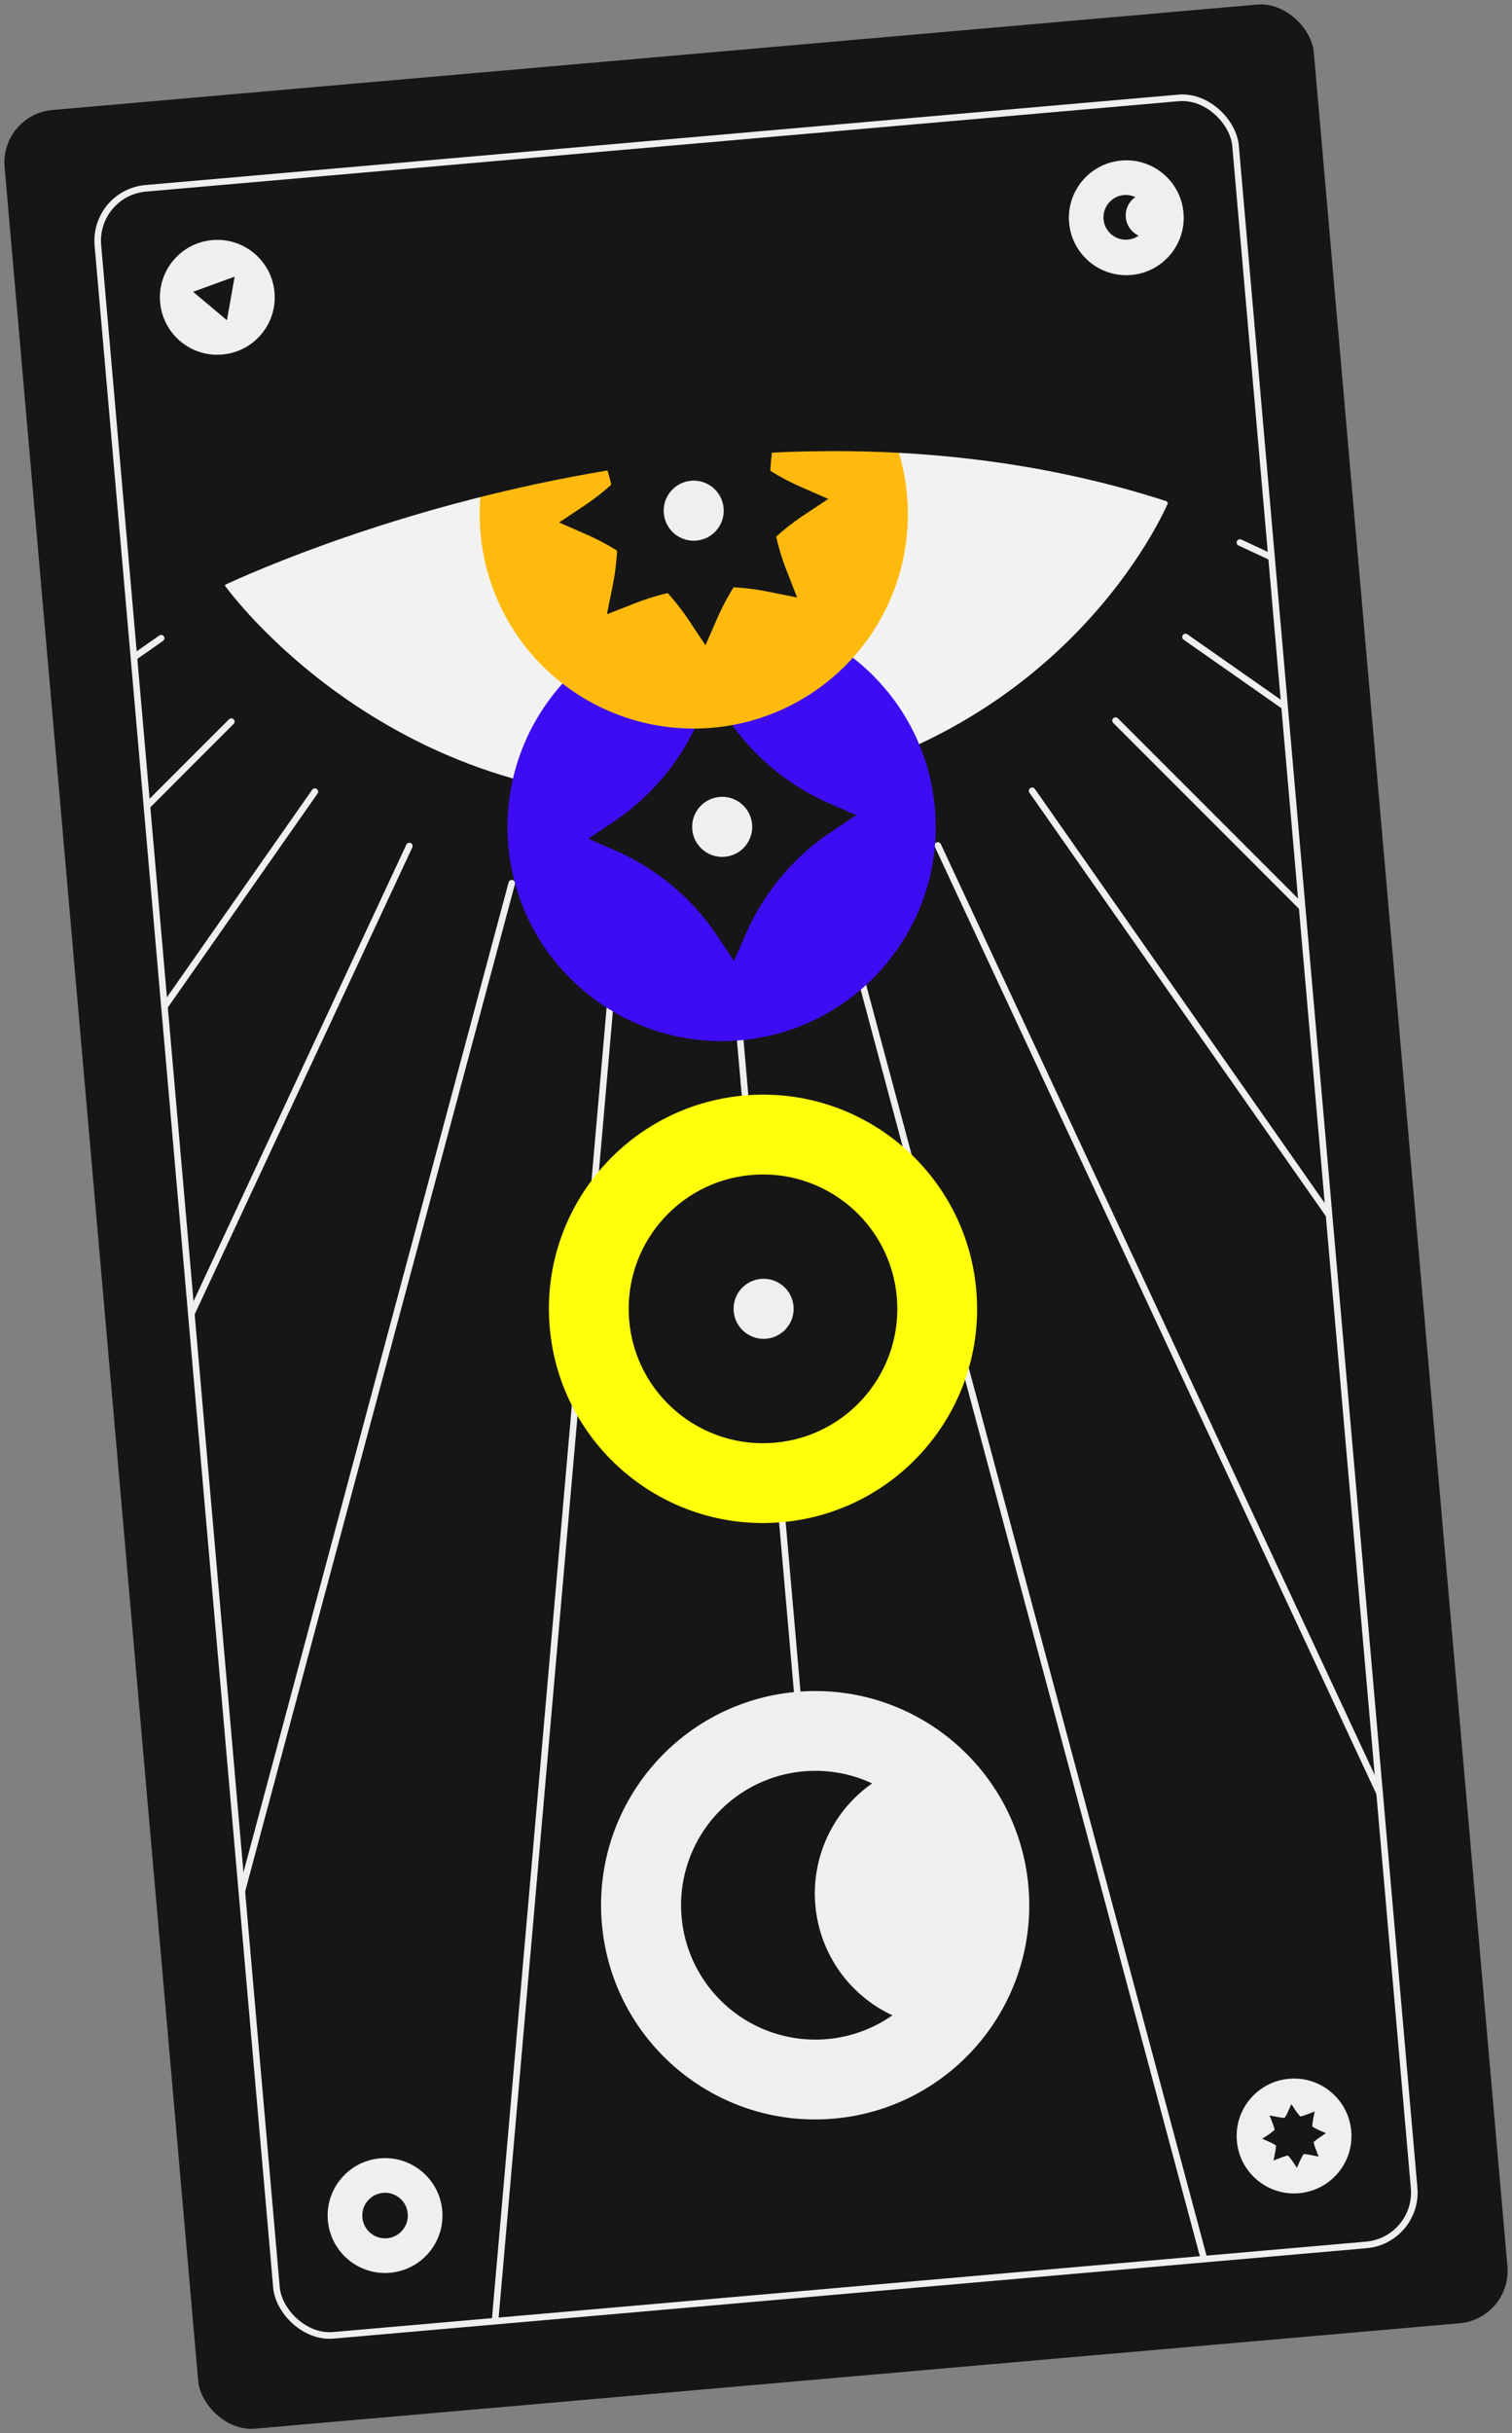 <svg xmlns="http://www.w3.org/2000/svg" width="460.154" height="740.19" viewBox="0 0 460.154 740.19">
  <rect x="0" y="0" width="460.154" height="740.19" fill="#808080" stroke="none"/>
  <g id="Layer_2" data-name="Layer 2" transform="translate(0 34.859) rotate(-5)">
    <g id="Capa_1" data-name="Capa 1">
      <rect id="Rectángulo_2571" data-name="Rectángulo 2571" width="399.968" height="708.025" rx="16" fill="#161616"/>
      <rect id="Rectángulo_2572" data-name="Rectángulo 2572" width="347.55" height="655.607" rx="16" transform="translate(26.209 26.209)" fill="none" stroke="#efefef" stroke-linecap="round" stroke-linejoin="round" stroke-width="2"/>
      <line id="Línea_32" data-name="Línea 32" y2="306.359" transform="translate(199.88 257.9)" fill="none" stroke="#efefef" stroke-linecap="round" stroke-linejoin="round" stroke-width="2"/>
      <line id="Línea_33" data-name="Línea 33" x2="75.23" y2="426.652" transform="translate(232.92 254.973)" fill="none" stroke="#efefef" stroke-linecap="round" stroke-linejoin="round" stroke-width="2"/>
      <line id="Línea_34" data-name="Línea 34" x2="108.799" y2="298.928" transform="translate(264.949 246.346)" fill="none" stroke="#efefef" stroke-linecap="round" stroke-linejoin="round" stroke-width="2"/>
      <line id="Línea_35" data-name="Línea 35" x2="78.714" y2="136.329" transform="translate(294.991 232.297)" fill="none" stroke="#efefef" stroke-linecap="round" stroke-linejoin="round" stroke-width="2"/>
      <line id="Línea_36" data-name="Línea 36" x2="51.544" y2="61.432" transform="translate(322.144 213.236)" fill="none" stroke="#efefef" stroke-linecap="round" stroke-linejoin="round" stroke-width="2"/>
      <line id="Línea_37" data-name="Línea 37" x2="27.978" y2="23.473" transform="translate(345.568 189.757)" fill="none" stroke="#efefef" stroke-linecap="round" stroke-linejoin="round" stroke-width="2"/>
      <line id="Línea_38" data-name="Línea 38" x2="9.026" y2="5.209" transform="translate(364.564 162.565)" fill="none" stroke="#efefef" stroke-linecap="round" stroke-linejoin="round" stroke-width="2"/>
      <line id="Línea_39" data-name="Línea 39" x1="8.703" y2="5.023" transform="translate(26.269 162.948)" fill="none" stroke="#efefef" stroke-linecap="round" stroke-linejoin="round" stroke-width="2"/>
      <line id="Línea_40" data-name="Línea 40" x1="27.727" y2="23.271" transform="translate(26.302 190.096)" fill="none" stroke="#efefef" stroke-linecap="round" stroke-linejoin="round" stroke-width="2"/>
      <line id="Línea_41" data-name="Línea 41" x1="51.189" y2="61.006" transform="translate(26.323 213.525)" fill="none" stroke="#efefef" stroke-linecap="round" stroke-linejoin="round" stroke-width="2"/>
      <line id="Línea_42" data-name="Línea 42" x1="78.479" y2="135.936" transform="translate(26.225 232.516)" fill="none" stroke="#efefef" stroke-linecap="round" stroke-linejoin="round" stroke-width="2"/>
      <line id="Línea_43" data-name="Línea 43" x1="108.504" y2="298.114" transform="translate(26.28 246.499)" fill="none" stroke="#efefef" stroke-linecap="round" stroke-linejoin="round" stroke-width="2"/>
      <line id="Línea_44" data-name="Línea 44" x1="75.181" y2="426.351" transform="translate(91.654 255.05)" fill="none" stroke="#efefef" stroke-linecap="round" stroke-linejoin="round" stroke-width="2"/>
      <ellipse id="Elipse_96" data-name="Elipse 96" cx="17.473" cy="17.473" rx="17.473" ry="17.473" transform="translate(43.567 43.665)" fill="#efefef"/>
      <ellipse id="Elipse_97" data-name="Elipse 97" cx="17.473" cy="17.473" rx="17.473" ry="17.473" transform="translate(43.567 629.415)" fill="#efefef"/>
      <ellipse id="Elipse_98" data-name="Elipse 98" cx="6.929" cy="6.929" rx="6.929" ry="6.929" transform="translate(54.11 639.959)" fill="#161616"/>
      <ellipse id="Elipse_99" data-name="Elipse 99" cx="17.473" cy="17.473" rx="17.473" ry="17.473" transform="translate(321.26 629.415)" fill="#efefef"/>
      <path id="Trazado_933" data-name="Trazado 933" d="M102,209.753s46.886-75.263,144.356-75.263,143.739,75.263,143.739,75.263-38.865,74.624-140.037,77.114S102,209.753,102,209.753Z" transform="translate(-46.306 -61.056)" fill="#f2f2f2"/>
      <ellipse id="Elipse_100" data-name="Elipse 100" cx="65.156" cy="65.156" rx="65.156" ry="65.156" transform="translate(134.506 499.103)" fill="#efefef"/>
      <path id="Trazado_934" data-name="Trazado 934" d="M331.8,999.419a40.864,40.864,0,0,1,20.443-35.409,40.88,40.88,0,1,0,0,70.818A40.853,40.853,0,0,1,331.8,999.419Z" transform="translate(-132.079 -435.16)" fill="#161616"/>
      <ellipse id="Elipse_101" data-name="Elipse 101" cx="65.156" cy="65.156" rx="65.156" ry="65.156" transform="translate(134.729 169.844)" fill="#3e0cf2"/>
      <path id="Trazado_935" data-name="Trazado 935" d="M328.074,363.475l4.368-7.945,4.368,7.945a71.85,71.85,0,0,0,28.584,28.584l7.945,4.368-7.945,4.368a71.85,71.85,0,0,0-28.584,28.584l-4.368,7.945-4.368-7.945a71.85,71.85,0,0,0-28.584-28.584l-7.95-4.368,7.95-4.368A71.85,71.85,0,0,0,328.074,363.475Z" transform="translate(-132.354 -161.405)" fill="#161616"/>
      <ellipse id="Elipse_102" data-name="Elipse 102" cx="9.14" cy="9.14" rx="9.14" ry="9.14" transform="translate(190.926 225.86)" fill="#efefef"/>
      <path id="Trazado_936" data-name="Trazado 936" d="M374.9,215.95a65.156,65.156,0,1,1-126.719.835l36.518-14.125,42.2.453Z" transform="translate(-111.897 -92.004)" fill="#ffba0d"/>
      <path id="Trazado_937" data-name="Trazado 937" d="M372.859,219.359l-7.994-4.368a71.848,71.848,0,0,1-8.813-5.695,72.308,72.308,0,0,1,2.184-10.26L360.8,190.3l-8.736,2.561a72.416,72.416,0,0,1-10.254,2.184,72.321,72.321,0,0,1-5.651-8.8l-4.368-7.988-4.368,7.988a72.937,72.937,0,0,1-5.722,8.8,72.327,72.327,0,0,1-10.26-2.184L302.7,190.3l2.561,8.736a72.3,72.3,0,0,1,2.184,10.26,71.844,71.844,0,0,1-8.813,5.695l-7.994,4.368,7.994,4.368a71.841,71.841,0,0,1,8.829,5.717,72.3,72.3,0,0,1-2.184,10.26l-2.561,8.736,8.736-2.561A72.323,72.323,0,0,1,321.7,243.64a72.935,72.935,0,0,1,5.69,8.818l4.368,7.988,4.368-7.988a72.322,72.322,0,0,1,5.7-8.818,72.418,72.418,0,0,1,10.254,2.211l8.736,2.561-2.561-8.736a72.307,72.307,0,0,1-2.184-10.26,71.841,71.841,0,0,1,8.813-5.695Z" transform="translate(-131.946 -80.927)" fill="#161616"/>
      <ellipse id="Elipse_103" data-name="Elipse 103" cx="9.14" cy="9.14" rx="9.14" ry="9.14" transform="translate(190.674 129.291)" fill="#efefef"/>
      <path id="Trazado_938" data-name="Trazado 938" d="M97.45,207.683s155.069-60.247,293.063-.06c0,0-41.5-82-154.364-79.172C143.861,130.777,97.45,207.683,97.45,207.683Z" transform="translate(-44.241 -58.282)" fill="#161616"/>
      <ellipse id="Elipse_104" data-name="Elipse 104" cx="65.156" cy="65.156" rx="65.156" ry="65.156" transform="translate(134.506 316.99)" fill="#ffff0c"/>
      <ellipse id="Elipse_105" data-name="Elipse 105" cx="40.88" cy="40.88" rx="40.88" ry="40.88" transform="translate(158.782 341.266)" fill="#161616"/>
      <ellipse id="Elipse_106" data-name="Elipse 106" cx="9.14" cy="9.14" rx="9.14" ry="9.14" transform="translate(190.707 373.006)" fill="#efefef"/>
      <path id="Trazado_939" data-name="Trazado 939" d="M111.6,101.35l-12.99,3.484,9.506,9.506Z" transform="translate(-44.767 -46.011)" fill="#161616"/>
      <path id="Trazado_940" data-name="Trazado 940" d="M622.045,1176.655l-1.895-1.032a17.08,17.08,0,0,1-2.091-1.354,16.9,16.9,0,0,1,.546-2.43l.606-2.075-2.075.606a16.934,16.934,0,0,1-2.43.546,17.083,17.083,0,0,1-1.349-2.091l-1.037-1.895-1.037,1.895a17.091,17.091,0,0,1-1.349,2.091,16.82,16.82,0,0,1-2.435-.546l-2.075-.606.606,2.075a16.91,16.91,0,0,1,.546,2.43,17.062,17.062,0,0,1-2.091,1.354l-1.895,1.032,1.895,1.037a17.082,17.082,0,0,1,2.091,1.354,16.9,16.9,0,0,1-.546,2.43l-.606,2.075,2.075-.606a16.851,16.851,0,0,1,2.435-.546,17.068,17.068,0,0,1,1.349,2.091l1.037,1.895,1.037-1.895a17.093,17.093,0,0,1,1.349-2.091,16.951,16.951,0,0,1,2.43.546l2.075.606-.606-2.075a16.918,16.918,0,0,1-.546-2.43,17.093,17.093,0,0,1,2.091-1.354Z" transform="translate(-273.566 -529.767)" fill="#161616"/>
      <ellipse id="Elipse_107" data-name="Elipse 107" cx="17.473" cy="17.473" rx="17.473" ry="17.473" transform="translate(321.26 43.665)" fill="#efefef"/>
      <path id="Trazado_941" data-name="Trazado 941" d="M614.464,106.071a6.8,6.8,0,0,1,3.4-5.892,6.8,6.8,0,1,0,0,11.778,6.787,6.787,0,0,1-3.4-5.886Z" transform="translate(-275.863 -45.064)" fill="#161616"/>
    </g>
  </g>
</svg>
